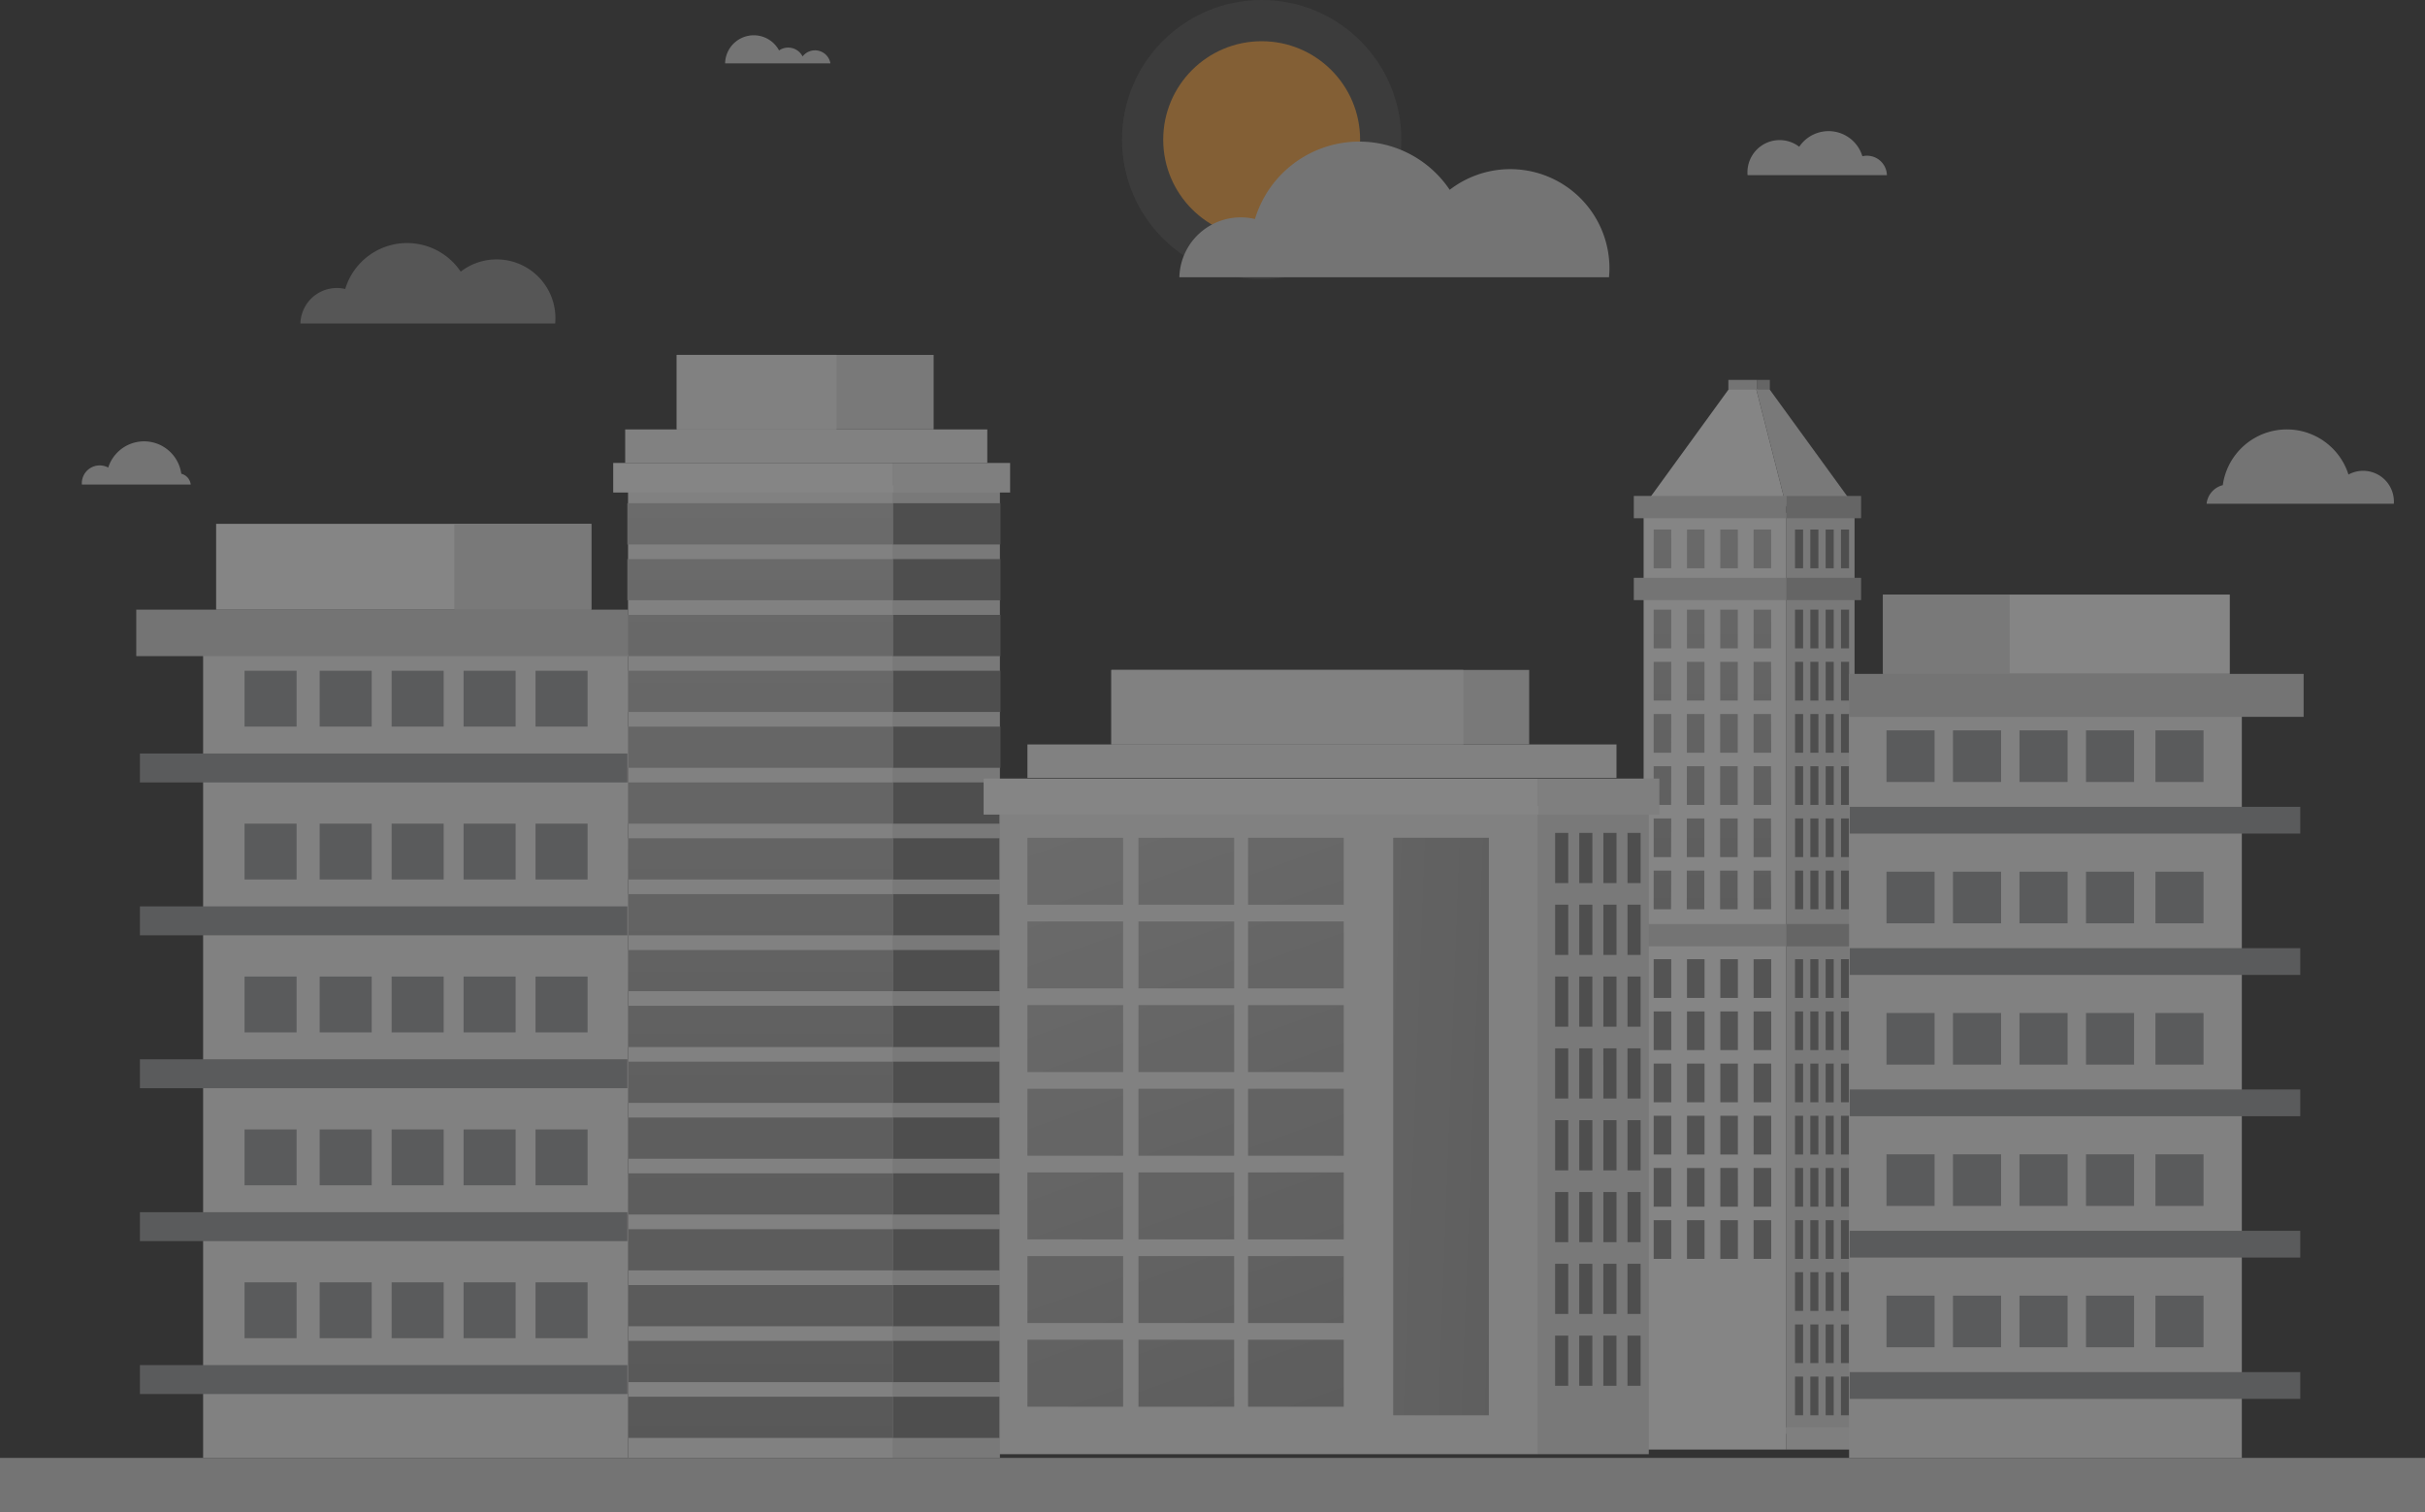 <svg xmlns="http://www.w3.org/2000/svg" xmlns:xlink="http://www.w3.org/1999/xlink" width="402.837" height="251.277" viewBox="0 0 402.837 251.277">
  <rect x="0" y="0" width="402.837" height="251.277" fill="#333333" stroke="none"/>
  <defs>
    <linearGradient id="linear-gradient" x1="0.5" y1="0.005" x2="0.5" y2="1.351" gradientUnits="objectBoundingBox">
      <stop offset="0" stop-color="#b9b9b9"/>
      <stop offset="1" stop-color="#7c7c7c"/>
    </linearGradient>
    <linearGradient id="linear-gradient-2" x1="0.5" y1="-0.009" x2="0.5" y2="0.902" xlink:href="#linear-gradient"/>
    <linearGradient id="linear-gradient-3" x1="0.5" y1="-7.552" x2="0.5" y2="1.384" xlink:href="#linear-gradient"/>
    <linearGradient id="linear-gradient-5" x1="0.251" y1="0.016" x2="7.283" y2="13.695" xlink:href="#linear-gradient"/>
    <linearGradient id="linear-gradient-6" x1="-0.155" y1="-0.775" x2="6.876" y2="12.904" xlink:href="#linear-gradient"/>
    <linearGradient id="linear-gradient-7" x1="-0.557" y1="-1.555" x2="6.475" y2="12.124" xlink:href="#linear-gradient"/>
    <linearGradient id="linear-gradient-8" x1="-0.166" y1="-0.795" x2="6.865" y2="12.884" xlink:href="#linear-gradient"/>
    <linearGradient id="linear-gradient-9" x1="-0.572" y1="-1.586" x2="6.459" y2="12.093" xlink:href="#linear-gradient"/>
    <linearGradient id="linear-gradient-10" x1="-0.974" y1="-2.367" x2="6.057" y2="11.312" xlink:href="#linear-gradient"/>
    <linearGradient id="linear-gradient-11" x1="-0.583" y1="-1.607" x2="6.448" y2="12.072" xlink:href="#linear-gradient"/>
    <linearGradient id="linear-gradient-12" x1="-0.99" y1="-2.398" x2="6.042" y2="11.281" xlink:href="#linear-gradient"/>
    <linearGradient id="linear-gradient-13" x1="-1.391" y1="-3.179" x2="5.64" y2="10.501" xlink:href="#linear-gradient"/>
    <linearGradient id="linear-gradient-14" x1="-1" y1="-2.419" x2="6.031" y2="11.261" xlink:href="#linear-gradient"/>
    <linearGradient id="linear-gradient-15" x1="-1.407" y1="-3.21" x2="5.624" y2="10.47" xlink:href="#linear-gradient"/>
    <linearGradient id="linear-gradient-16" x1="-1.808" y1="-3.99" x2="5.223" y2="9.689" xlink:href="#linear-gradient"/>
    <linearGradient id="linear-gradient-17" x1="-1.417" y1="-3.23" x2="5.614" y2="10.449" xlink:href="#linear-gradient"/>
    <linearGradient id="linear-gradient-18" x1="-1.824" y1="-4.021" x2="5.207" y2="9.658" xlink:href="#linear-gradient"/>
    <linearGradient id="linear-gradient-19" x1="-2.225" y1="-4.802" x2="4.806" y2="8.877" xlink:href="#linear-gradient"/>
    <linearGradient id="linear-gradient-20" x1="-1.834" y1="-4.042" x2="5.197" y2="9.637" xlink:href="#linear-gradient"/>
    <linearGradient id="linear-gradient-21" x1="-2.241" y1="-4.833" x2="4.79" y2="8.846" xlink:href="#linear-gradient"/>
    <linearGradient id="linear-gradient-22" x1="-2.642" y1="-5.614" x2="4.389" y2="8.066" xlink:href="#linear-gradient"/>
    <linearGradient id="linear-gradient-23" x1="-2.252" y1="-4.853" x2="4.779" y2="8.826" xlink:href="#linear-gradient"/>
    <linearGradient id="linear-gradient-24" x1="-2.658" y1="-5.644" x2="4.373" y2="8.035" xlink:href="#linear-gradient"/>
    <linearGradient id="linear-gradient-25" x1="-3.06" y1="-6.425" x2="3.972" y2="7.254" xlink:href="#linear-gradient"/>
    <linearGradient id="linear-gradient-26" x1="-2.361" y1="-0.145" x2="4.67" y2="1.441" xlink:href="#linear-gradient"/>
  </defs>
  <g id="Group_2640" data-name="Group 2640" transform="translate(-1130.92 -814.571)" opacity="0.416">
    <g id="Group_2639" data-name="Group 2639" transform="translate(1099.875 820.359)">
      <g id="Group_2631" data-name="Group 2631" transform="translate(132.909 71.128)">
        <g id="Group_2630" data-name="Group 2630">
          <rect id="Rectangle_5791" data-name="Rectangle 5791" width="17.716" height="161.571" transform="translate(46.525 3.735)" fill="#dadada"/>
          <rect id="Rectangle_5792" data-name="Rectangle 5792" width="44.06" height="161.571" transform="translate(2.465 3.735)" fill="#eee"/>
          <rect id="Rectangle_5793" data-name="Rectangle 5793" width="19.411" height="4.914" transform="translate(46.525)" fill="#eaeaea"/>
          <rect id="Rectangle_5794" data-name="Rectangle 5794" width="46.525" height="4.914" fill="#f7f7f7"/>
          <path id="Path_9995" data-name="Path 9995" d="M1199.423,820.123v6.847h-17.881v-6.847Zm-17.881,9.278v6.847h17.881V829.4Zm0,9.278v6.847h17.881v-6.847Zm0,9.278V854.8h17.881v-6.847Zm0,9.278v6.847h17.881v-6.847Zm0,9.278v6.847h17.881v-6.847Zm0,9.278v6.847h17.881v-6.847Zm0,9.278v6.847h17.881v-6.847Zm0,9.278v6.847h17.881v-6.847Zm0,9.278v6.847h17.881v-6.847Zm0,9.278v6.847h17.881V912.9Zm0,9.278v6.847h17.881v-6.847Zm0,9.278V938.3h17.881v-6.848Zm0,9.278v6.848h17.881v-6.848Zm0,9.278v6.848h17.881v-6.848Zm0,9.278v6.847h17.881v-6.847Zm0,9.278v6.847h17.881v-6.847Z" transform="translate(-1135.082 -813.43)" fill="#747474"/>
          <path id="Path_9996" data-name="Path 9996" d="M1160.163,820.123v6.847h44.109v-6.847Zm44.109,9.278v6.847h-44.109V829.4Zm0,9.278v6.847h-44.109v-6.847Zm0,9.278V854.8h-44.109v-6.847Zm0,9.278v6.847h-44.109v-6.847Zm0,9.278v6.847h-44.109v-6.847Zm0,9.278v6.847h-44.109v-6.847Zm0,9.278v6.847h-44.109v-6.847Zm0,9.278v6.847h-44.109v-6.847Zm0,9.278v6.847h-44.109v-6.847Zm0,9.278v6.847h-44.109V912.9Zm0,9.278v6.847h-44.109v-6.847Zm0,9.278V938.3h-44.109v-6.848Zm0,9.278v6.848h-44.109v-6.848Zm0,9.278v6.848h-44.109v-6.848Zm0,9.278v6.847h-44.109v-6.847Zm0,9.278v6.847h-44.109v-6.847Z" transform="translate(-1157.811 -813.43)" fill="url(#linear-gradient)"/>
        </g>
      </g>
      <g id="Group_2633" data-name="Group 2633" transform="translate(302.451 57.33)">
        <g id="Group_2632" data-name="Group 2632">
          <rect id="Rectangle_5795" data-name="Rectangle 5795" width="11.352" height="153.012" transform="translate(25.319 22.095)" fill="#dadada"/>
          <rect id="Rectangle_5796" data-name="Rectangle 5796" width="23.691" height="153.012" transform="translate(1.629 22.095)" fill="#f7f7f7"/>
          <path id="Path_9997" data-name="Path 9997" d="M1267.4,830.423h-11.352l-4.987-19.5h2.174Z" transform="translate(-1230.724 -809.411)" fill="#dadada"/>
          <path id="Path_9998" data-name="Path 9998" d="M1265.681,830.423h-23.69l14.165-19.5h4.538Z" transform="translate(-1240.362 -809.411)" fill="#f7f7f7"/>
          <rect id="Rectangle_5797" data-name="Rectangle 5797" width="12.437" height="3.702" transform="translate(25.319 19.281)" fill="#acacac"/>
          <rect id="Rectangle_5798" data-name="Rectangle 5798" width="25.319" height="3.702" transform="translate(0 19.281)" fill="#d0d0d0"/>
          <rect id="Rectangle_5799" data-name="Rectangle 5799" width="12.437" height="3.702" transform="translate(25.319 32.887)" fill="#acacac"/>
          <rect id="Rectangle_5800" data-name="Rectangle 5800" width="25.319" height="3.702" transform="translate(0 32.887)" fill="#d0d0d0"/>
          <rect id="Rectangle_5801" data-name="Rectangle 5801" width="12.437" height="3.702" transform="translate(25.319 90.405)" fill="#acacac"/>
          <rect id="Rectangle_5802" data-name="Rectangle 5802" width="25.319" height="3.702" transform="translate(0 90.405)" fill="#d0d0d0"/>
          <rect id="Rectangle_5803" data-name="Rectangle 5803" width="12.437" height="3.702" transform="translate(25.319 174.016)" fill="#eaeaea"/>
          <rect id="Rectangle_5804" data-name="Rectangle 5804" width="25.319" height="3.702" transform="translate(0 174.016)" fill="#f7f7f7"/>
          <rect id="Rectangle_5805" data-name="Rectangle 5805" width="2.125" height="1.595" transform="translate(20.47)" fill="#acacac"/>
          <rect id="Rectangle_5806" data-name="Rectangle 5806" width="4.76" height="1.595" transform="translate(15.71)" fill="#d0d0d0"/>
        </g>
        <path id="Path_9999" data-name="Path 9999" d="M1245.717,828.672H1242.8v-6.429h2.915Zm5.531-6.429h-2.915v6.429h2.915Zm5.533,0h-2.915v6.429h2.915Zm5.531,0H1259.4v6.429h2.916Zm-16.6,19.736H1242.8V835.55h2.915Zm5.531-6.429h-2.915v6.429h2.915Zm5.533,0h-2.915v6.429h2.915Zm5.531,0H1259.4v6.429h2.916Zm-16.6,15.1H1242.8v-6.429h2.915Zm5.531-6.429h-2.915v6.429h2.915Zm5.533,0h-2.915v6.429h2.915Zm5.531,0H1259.4v6.429h2.916Zm-16.6,15.1H1242.8v-6.429h2.915Zm5.531-6.429h-2.915v6.429h2.915Zm5.533,0h-2.915v6.429h2.915Zm5.531,0H1259.4v6.429h2.916Zm-16.6,15.1H1242.8v-6.429h2.915Zm5.531-6.429h-2.915v6.429h2.915Zm5.533,0h-2.915v6.429h2.915Zm5.531,0H1259.4v6.429h2.916Zm-16.6,15.1H1242.8v-6.431h2.915Zm5.531-6.431h-2.915v6.431h2.915Zm5.533,0h-2.915v6.431h2.915Zm5.531,0H1259.4v6.431h2.916Zm-16.6,15.1H1242.8V878.91h2.915Zm5.531-6.429h-2.915v6.429h2.915Zm5.533,0h-2.915v6.429h2.915Zm5.531,0H1259.4v6.429h2.916Z" transform="translate(-1239.5 -797.378)" fill="url(#linear-gradient-2)"/>
        <path id="Path_10000" data-name="Path 10000" d="M1255.523,828.672h-1.341v-6.429h1.341Zm2.544-6.429h-1.341v6.429h1.341Zm2.544,0h-1.341v6.429h1.341Zm2.544,0h-1.339v6.429h1.339Zm-7.631,19.736h-1.341V835.55h1.341Zm2.544-6.429h-1.341v6.429h1.341Zm2.544,0h-1.341v6.429h1.341Zm2.544,0h-1.339v6.429h1.339Zm-7.631,15.1h-1.341v-6.429h1.341Zm2.544-6.429h-1.341v6.429h1.341Zm2.544,0h-1.341v6.429h1.341Zm2.544,0h-1.339v6.429h1.339Zm-7.631,15.1h-1.341v-6.429h1.341Zm2.544-6.429h-1.341v6.429h1.341Zm2.544,0h-1.341v6.429h1.341Zm2.544,0h-1.339v6.429h1.339Zm-7.631,15.1h-1.341v-6.429h1.341Zm2.544-6.429h-1.341v6.429h1.341Zm2.544,0h-1.341v6.429h1.341Zm2.544,0h-1.339v6.429h1.339Zm-7.631,15.1h-1.341v-6.431h1.341Zm2.544-6.431h-1.341v6.431h1.341Zm2.544,0h-1.341v6.431h1.341Zm2.544,0h-1.339v6.431h1.339Zm-7.631,15.1h-1.341V878.91h1.341Zm2.544-6.429h-1.341v6.429h1.341Zm2.544,0h-1.341v6.429h1.341Zm2.544,0h-1.339v6.429h1.339Z" transform="translate(-1227.402 -797.378)" fill="#747474"/>
        <path id="Path_10001" data-name="Path 10001" d="M1248.334,891.531h2.915v6.431h-2.915Zm0-2.243h2.915v-6.429h-2.915Zm0,17.344h2.915V900.2h-2.915Zm0-34.687h2.915v-6.431h-2.915Zm0,8.671h2.915v-6.429h-2.915Zm0-17.344h2.915v-6.429h-2.915Zm-5.531,26.016h2.915v-6.429H1242.8Zm0,8.673h2.915v-6.431H1242.8Zm0-26.016h2.915v-6.431H1242.8Zm0-8.673h2.915v-6.429H1242.8Zm0,17.344h2.915v-6.429H1242.8Zm0,26.016h2.915V900.2H1242.8Zm16.6-26.016h2.916v-6.429H1259.4Zm0,26.016h2.916V900.2H1259.4Zm0-8.671h2.916v-6.431H1259.4Zm0-8.673h2.916v-6.429H1259.4Zm0-17.342h2.916v-6.431H1259.4Zm0-8.673h2.916v-6.429H1259.4Zm-5.531,26.016h2.915v-6.429h-2.915Zm0,8.673h2.915v-6.431h-2.915Zm0,8.671h2.915V900.2h-2.915Zm0-43.36h2.915v-6.429h-2.915Zm0,8.673h2.915v-6.431h-2.915Zm0,8.671h2.915v-6.429h-2.915Z" transform="translate(-1239.5 -760.594)" fill="url(#linear-gradient-3)"/>
        <path id="Path_10002" data-name="Path 10002" d="M1256.726,882.859h1.341v6.429h-1.341Zm-2.544,23.773h1.341V900.2h-1.341Zm2.544,0h1.341V900.2h-1.341Zm0-26.016h1.341v-6.429h-1.341Zm-2.544-17.344h1.341v-6.429h-1.341Zm2.544,8.673h1.341v-6.431h-1.341Zm0,26.016h1.341v-6.431h-1.341Zm-2.544,0h1.341v-6.431h-1.341Zm2.544-34.689h1.341v-6.429h-1.341Zm-2.544,17.344h1.341v-6.429h-1.341Zm0,8.671h1.341v-6.429h-1.341Zm0-17.342h1.341v-6.431h-1.341Zm7.633,0h1.339v-6.431h-1.339Zm0,26.016h1.339v-6.431h-1.339Zm0-8.673h1.339v-6.429h-1.339Zm0-8.671h1.339v-6.429h-1.339Zm0-17.344h1.339v-6.429h-1.339Zm0,43.36h1.339V900.2h-1.339Zm-2.546-34.687h1.341v-6.431h-1.341Zm0,17.342h1.341v-6.429h-1.341Zm0-26.016h1.341v-6.429h-1.341Zm0,34.689h1.341v-6.431h-1.341Zm0-17.344h1.341v-6.429h-1.341Zm0,26.016h1.341V900.2h-1.341Z" transform="translate(-1227.402 -760.594)" fill="#747474"/>
        <path id="Path_10003" data-name="Path 10003" d="M1248.334,897.152h2.915v-6.431h-2.915Zm0,8.671h2.915v-6.429h-2.915Zm0-17.344h2.915V882.05h-2.915Zm-5.531,8.673h2.915v-6.431H1242.8Zm0-8.673h2.915V882.05H1242.8Zm0,17.344h2.915v-6.429H1242.8Zm16.6,0h2.916v-6.429H1259.4Zm0-8.671h2.916v-6.431H1259.4Zm0-8.673h2.916V882.05H1259.4Zm-5.531,0h2.915V882.05h-2.915Zm0,8.673h2.915v-6.431h-2.915Zm0,8.671h2.915v-6.429h-2.915Z" transform="translate(-1239.5 -733.798)" fill="url(#linear-gradient-3)"/>
        <path id="Path_10004" data-name="Path 10004" d="M1256.726,905.823h1.341v-6.429h-1.341Zm-2.544-17.344h1.341V882.05h-1.341Zm2.544,8.673h1.341v-6.431h-1.341Zm0-8.673h1.341V882.05h-1.341Zm-2.544,17.344h1.341v-6.429h-1.341Zm0-8.671h1.341v-6.431h-1.341Zm7.633,0h1.339v-6.431h-1.339Zm0,8.671h1.339v-6.429h-1.339Zm0-17.344h1.339V882.05h-1.339Zm-2.546,8.673h1.341v-6.431h-1.341Zm0-8.673h1.341V882.05h-1.341Zm0,17.344h1.341v-6.429h-1.341Z" transform="translate(-1227.402 -733.798)" fill="#747474"/>
      </g>
      <rect id="Rectangle_5807" data-name="Rectangle 5807" width="18.349" height="107.701" transform="translate(286.59 128.114)" fill="#dadada"/>
      <rect id="Rectangle_5808" data-name="Rectangle 5808" width="89.516" height="107.701" transform="translate(197.075 128.114)" fill="#eee"/>
      <rect id="Rectangle_5809" data-name="Rectangle 5809" width="20.104" height="5.984" transform="translate(286.59 123.566)" fill="#eaeaea"/>
      <rect id="Rectangle_5810" data-name="Rectangle 5810" width="92.148" height="5.984" transform="translate(194.442 123.566)" fill="#f7f7f7"/>
      <path id="Path_10005" data-name="Path 10005" d="M1237.047,855.011h-2.181v-8.337h2.181Zm4.006-8.337h-2.178v8.337h2.178Zm4.009,0h-2.181v8.337h2.181Zm4.006,0h-2.178v8.337h2.178ZM1237.047,858.6h-2.181v8.337h2.181Zm4.006,0h-2.178v8.337h2.178Zm4.009,0h-2.181v8.337h2.181Zm4.006,0h-2.178v8.337h2.178Zm-12.022,11.931h-2.181v8.337h2.181Zm4.006,0h-2.178v8.337h2.178Zm4.009,0h-2.181v8.337h2.181Zm4.006,0h-2.178v8.337h2.178Zm-12.022,11.929h-2.181V890.8h2.181Zm4.006,0h-2.178V890.8h2.178Zm4.009,0h-2.181V890.8h2.181Zm4.006,0h-2.178V890.8h2.178ZM1237.047,894.4h-2.181v8.337h2.181Zm4.006,0h-2.178v8.337h2.178Zm4.009,0h-2.181v8.337h2.181Zm4.006,0h-2.178v8.337h2.178Zm-12.022,11.931h-2.181v8.337h2.181Zm4.006,0h-2.178v8.337h2.178Zm4.009,0h-2.181v8.337h2.181Zm4.006,0h-2.178v8.337h2.178Zm-12.022,11.931h-2.181v8.337h2.181Zm4.006,0h-2.178v8.337h2.178Zm4.009,0h-2.181v8.337h2.181Zm4.006,0h-2.178v8.337h2.178Zm-12.022,11.931h-2.181v8.337h2.181Zm4.006,0h-2.178v8.337h2.178Zm4.009,0h-2.181v8.337h2.181Zm4.006,0h-2.178v8.337h2.178Z" transform="translate(-945.485 -714.076)" fill="#747474"/>
      <rect id="Rectangle_5811" data-name="Rectangle 5811" width="60.154" height="5.569" transform="translate(134.899 65.559)" fill="#eee"/>
      <rect id="Rectangle_5812" data-name="Rectangle 5812" width="42.669" height="12.379" transform="translate(143.467 53.18)" fill="#dadada"/>
      <rect id="Rectangle_5813" data-name="Rectangle 5813" width="26.535" height="12.379" transform="translate(143.467 53.18)" fill="#eee"/>
      <rect id="Rectangle_5814" data-name="Rectangle 5814" width="97.855" height="5.569" transform="translate(201.721 117.895)" fill="#eee"/>
      <rect id="Rectangle_5815" data-name="Rectangle 5815" width="69.411" height="12.379" transform="translate(215.659 105.517)" fill="#dadada"/>
      <rect id="Rectangle_5816" data-name="Rectangle 5816" width="58.478" height="12.379" transform="translate(215.659 105.517)" fill="#eee"/>
      <rect id="Rectangle_5817" data-name="Rectangle 5817" width="15.896" height="11.125" transform="translate(201.721 133.403)" fill="url(#linear-gradient-5)"/>
      <rect id="Rectangle_5818" data-name="Rectangle 5818" width="15.896" height="11.125" transform="translate(220.167 133.403)" fill="url(#linear-gradient-6)"/>
      <rect id="Rectangle_5819" data-name="Rectangle 5819" width="15.896" height="11.125" transform="translate(238.371 133.403)" fill="url(#linear-gradient-7)"/>
      <rect id="Rectangle_5820" data-name="Rectangle 5820" width="15.896" height="11.125" transform="translate(201.721 147.303)" fill="url(#linear-gradient-8)"/>
      <rect id="Rectangle_5821" data-name="Rectangle 5821" width="15.896" height="11.125" transform="translate(220.167 147.303)" fill="url(#linear-gradient-9)"/>
      <rect id="Rectangle_5822" data-name="Rectangle 5822" width="15.896" height="11.125" transform="translate(238.371 147.303)" fill="url(#linear-gradient-10)"/>
      <rect id="Rectangle_5823" data-name="Rectangle 5823" width="15.896" height="11.125" transform="translate(201.721 161.203)" fill="url(#linear-gradient-11)"/>
      <rect id="Rectangle_5824" data-name="Rectangle 5824" width="15.896" height="11.125" transform="translate(220.167 161.203)" fill="url(#linear-gradient-12)"/>
      <rect id="Rectangle_5825" data-name="Rectangle 5825" width="15.896" height="11.125" transform="translate(238.371 161.203)" fill="url(#linear-gradient-13)"/>
      <rect id="Rectangle_5826" data-name="Rectangle 5826" width="15.896" height="11.125" transform="translate(201.721 175.103)" fill="url(#linear-gradient-14)"/>
      <rect id="Rectangle_5827" data-name="Rectangle 5827" width="15.896" height="11.125" transform="translate(220.167 175.103)" fill="url(#linear-gradient-15)"/>
      <rect id="Rectangle_5828" data-name="Rectangle 5828" width="15.896" height="11.125" transform="translate(238.371 175.103)" fill="url(#linear-gradient-16)"/>
      <rect id="Rectangle_5829" data-name="Rectangle 5829" width="15.896" height="11.125" transform="translate(201.721 189.002)" fill="url(#linear-gradient-17)"/>
      <rect id="Rectangle_5830" data-name="Rectangle 5830" width="15.896" height="11.125" transform="translate(220.167 189.002)" fill="url(#linear-gradient-18)"/>
      <rect id="Rectangle_5831" data-name="Rectangle 5831" width="15.896" height="11.125" transform="translate(238.371 189.002)" fill="url(#linear-gradient-19)"/>
      <rect id="Rectangle_5832" data-name="Rectangle 5832" width="15.896" height="11.125" transform="translate(201.721 202.902)" fill="url(#linear-gradient-20)"/>
      <rect id="Rectangle_5833" data-name="Rectangle 5833" width="15.896" height="11.125" transform="translate(220.167 202.902)" fill="url(#linear-gradient-21)"/>
      <rect id="Rectangle_5834" data-name="Rectangle 5834" width="15.896" height="11.125" transform="translate(238.371 202.902)" fill="url(#linear-gradient-22)"/>
      <rect id="Rectangle_5835" data-name="Rectangle 5835" width="15.896" height="11.125" transform="translate(201.721 216.802)" fill="url(#linear-gradient-23)"/>
      <rect id="Rectangle_5836" data-name="Rectangle 5836" width="15.896" height="11.125" transform="translate(220.167 216.802)" fill="url(#linear-gradient-24)"/>
      <rect id="Rectangle_5837" data-name="Rectangle 5837" width="15.896" height="11.125" transform="translate(238.371 216.802)" fill="url(#linear-gradient-25)"/>
      <rect id="Rectangle_5838" data-name="Rectangle 5838" width="15.896" height="95.952" transform="translate(262.481 133.403)" fill="url(#linear-gradient-26)"/>
      <rect id="Rectangle_5839" data-name="Rectangle 5839" width="70.588" height="133.483" transform="translate(64.786 102.95)" fill="#eee"/>
      <rect id="Rectangle_5879" data-name="Rectangle 5879" width="65.243" height="123.374" transform="translate(338.212 113.059)" fill="#eee"/>
      <rect id="Rectangle_5840" data-name="Rectangle 5840" width="81.692" height="7.722" transform="translate(53.682 95.501)" fill="#d0d0d0"/>
      <rect id="Rectangle_5880" data-name="Rectangle 5880" width="75.506" height="7.138" transform="translate(338.212 106.173)" fill="#d0d0d0"/>
      <rect id="Rectangle_5841" data-name="Rectangle 5841" width="62.321" height="14.257" transform="translate(66.948 81.244)" fill="#f7f7f7"/>
      <rect id="Rectangle_5881" data-name="Rectangle 5881" width="57.601" height="13.177" transform="translate(343.855 92.996)" fill="#f7f7f7"/>
      <rect id="Rectangle_5842" data-name="Rectangle 5842" width="22.753" height="14.257" transform="translate(106.515 81.244)" fill="#dadada"/>
      <rect id="Rectangle_5882" data-name="Rectangle 5882" width="21.03" height="13.177" transform="translate(343.855 92.996)" fill="#dadada"/>
      <g id="Group_2634" data-name="Group 2634" transform="translate(54.284 105.654)">
        <rect id="Rectangle_5843" data-name="Rectangle 5843" width="8.644" height="9.278" transform="translate(17.385)" fill="#919294"/>
        <rect id="Rectangle_5844" data-name="Rectangle 5844" width="8.644" height="9.278" transform="translate(29.866)" fill="#919294"/>
        <rect id="Rectangle_5845" data-name="Rectangle 5845" width="8.644" height="9.278" transform="translate(41.819)" fill="#919294"/>
        <rect id="Rectangle_5846" data-name="Rectangle 5846" width="8.644" height="9.278" transform="translate(53.771)" fill="#919294"/>
        <rect id="Rectangle_5847" data-name="Rectangle 5847" width="8.644" height="9.278" transform="translate(65.723)" fill="#919294"/>
        <rect id="Rectangle_5848" data-name="Rectangle 5848" width="80.977" height="4.807" transform="translate(0 13.748)" fill="#919294"/>
      </g>
      <g id="Group_2648" data-name="Group 2648" transform="translate(338.316 115.557)">
        <rect id="Rectangle_5843-2" data-name="Rectangle 5843" width="7.989" height="8.575" transform="translate(50.787 0)" fill="#919294"/>
        <rect id="Rectangle_5844-2" data-name="Rectangle 5844" width="7.989" height="8.575" transform="translate(39.251 0)" fill="#919294"/>
        <rect id="Rectangle_5845-2" data-name="Rectangle 5845" width="7.989" height="8.575" transform="translate(28.204 0)" fill="#919294"/>
        <rect id="Rectangle_5846-2" data-name="Rectangle 5846" width="7.989" height="8.575" transform="translate(17.157 0)" fill="#919294"/>
        <rect id="Rectangle_5847-2" data-name="Rectangle 5847" width="7.989" height="8.575" transform="translate(6.11 0)" fill="#919294"/>
        <rect id="Rectangle_5848-2" data-name="Rectangle 5848" width="74.845" height="4.443" transform="translate(0 12.707)" fill="#919294"/>
      </g>
      <g id="Group_2635" data-name="Group 2635" transform="translate(54.284 131.056)">
        <rect id="Rectangle_5849" data-name="Rectangle 5849" width="8.644" height="9.278" transform="translate(17.385)" fill="#919294"/>
        <rect id="Rectangle_5850" data-name="Rectangle 5850" width="8.644" height="9.278" transform="translate(29.866)" fill="#919294"/>
        <rect id="Rectangle_5851" data-name="Rectangle 5851" width="8.644" height="9.278" transform="translate(41.819)" fill="#919294"/>
        <rect id="Rectangle_5852" data-name="Rectangle 5852" width="8.644" height="9.278" transform="translate(53.771)" fill="#919294"/>
        <rect id="Rectangle_5853" data-name="Rectangle 5853" width="8.644" height="9.278" transform="translate(65.723)" fill="#919294"/>
        <rect id="Rectangle_5854" data-name="Rectangle 5854" width="80.977" height="4.807" transform="translate(0 13.748)" fill="#919294"/>
      </g>
      <g id="Group_2647" data-name="Group 2647" transform="translate(338.316 139.036)">
        <rect id="Rectangle_5849-2" data-name="Rectangle 5849" width="7.989" height="8.575" transform="translate(50.787 0)" fill="#919294"/>
        <rect id="Rectangle_5850-2" data-name="Rectangle 5850" width="7.989" height="8.575" transform="translate(39.251 0)" fill="#919294"/>
        <rect id="Rectangle_5851-2" data-name="Rectangle 5851" width="7.989" height="8.575" transform="translate(28.204 0)" fill="#919294"/>
        <rect id="Rectangle_5852-2" data-name="Rectangle 5852" width="7.989" height="8.575" transform="translate(17.157 0)" fill="#919294"/>
        <rect id="Rectangle_5853-2" data-name="Rectangle 5853" width="7.989" height="8.575" transform="translate(6.11 0)" fill="#919294"/>
        <rect id="Rectangle_5854-2" data-name="Rectangle 5854" width="74.845" height="4.443" transform="translate(0 12.707)" fill="#919294"/>
      </g>
      <g id="Group_2636" data-name="Group 2636" transform="translate(54.284 156.459)">
        <rect id="Rectangle_5855" data-name="Rectangle 5855" width="8.644" height="9.278" transform="translate(17.385)" fill="#919294"/>
        <rect id="Rectangle_5856" data-name="Rectangle 5856" width="8.644" height="9.278" transform="translate(29.866)" fill="#919294"/>
        <rect id="Rectangle_5857" data-name="Rectangle 5857" width="8.644" height="9.278" transform="translate(41.819)" fill="#919294"/>
        <rect id="Rectangle_5858" data-name="Rectangle 5858" width="8.644" height="9.278" transform="translate(53.771)" fill="#919294"/>
        <rect id="Rectangle_5859" data-name="Rectangle 5859" width="8.644" height="9.278" transform="translate(65.723)" fill="#919294"/>
        <rect id="Rectangle_5860" data-name="Rectangle 5860" width="80.977" height="4.807" transform="translate(0 13.748)" fill="#919294"/>
      </g>
      <g id="Group_2646" data-name="Group 2646" transform="translate(338.316 162.515)">
        <rect id="Rectangle_5855-2" data-name="Rectangle 5855" width="7.989" height="8.575" transform="translate(50.787)" fill="#919294"/>
        <rect id="Rectangle_5856-2" data-name="Rectangle 5856" width="7.989" height="8.575" transform="translate(39.251)" fill="#919294"/>
        <rect id="Rectangle_5857-2" data-name="Rectangle 5857" width="7.989" height="8.575" transform="translate(28.204)" fill="#919294"/>
        <rect id="Rectangle_5858-2" data-name="Rectangle 5858" width="7.989" height="8.575" transform="translate(17.157)" fill="#919294"/>
        <rect id="Rectangle_5859-2" data-name="Rectangle 5859" width="7.989" height="8.575" transform="translate(6.11)" fill="#919294"/>
        <rect id="Rectangle_5860-2" data-name="Rectangle 5860" width="74.845" height="4.443" transform="translate(0 12.707)" fill="#919294"/>
      </g>
      <g id="Group_2637" data-name="Group 2637" transform="translate(54.284 181.862)">
        <rect id="Rectangle_5861" data-name="Rectangle 5861" width="8.644" height="9.278" transform="translate(17.385)" fill="#919294"/>
        <rect id="Rectangle_5862" data-name="Rectangle 5862" width="8.644" height="9.278" transform="translate(29.866)" fill="#919294"/>
        <rect id="Rectangle_5863" data-name="Rectangle 5863" width="8.644" height="9.278" transform="translate(41.819)" fill="#919294"/>
        <rect id="Rectangle_5864" data-name="Rectangle 5864" width="8.644" height="9.278" transform="translate(53.771)" fill="#919294"/>
        <rect id="Rectangle_5865" data-name="Rectangle 5865" width="8.644" height="9.278" transform="translate(65.723)" fill="#919294"/>
        <rect id="Rectangle_5866" data-name="Rectangle 5866" width="80.977" height="4.807" transform="translate(0 13.748)" fill="#919294"/>
      </g>
      <g id="Group_2645" data-name="Group 2645" transform="translate(338.316 185.994)">
        <rect id="Rectangle_5861-2" data-name="Rectangle 5861" width="7.989" height="8.575" transform="translate(50.787 0)" fill="#919294"/>
        <rect id="Rectangle_5862-2" data-name="Rectangle 5862" width="7.989" height="8.575" transform="translate(39.251 0)" fill="#919294"/>
        <rect id="Rectangle_5863-2" data-name="Rectangle 5863" width="7.989" height="8.575" transform="translate(28.204 0)" fill="#919294"/>
        <rect id="Rectangle_5864-2" data-name="Rectangle 5864" width="7.989" height="8.575" transform="translate(17.157 0)" fill="#919294"/>
        <rect id="Rectangle_5865-2" data-name="Rectangle 5865" width="7.989" height="8.575" transform="translate(6.11 0)" fill="#919294"/>
        <rect id="Rectangle_5866-2" data-name="Rectangle 5866" width="74.845" height="4.443" transform="translate(0 12.707)" fill="#919294"/>
      </g>
      <g id="Group_2638" data-name="Group 2638" transform="translate(54.284 207.265)">
        <rect id="Rectangle_5867" data-name="Rectangle 5867" width="8.644" height="9.278" transform="translate(17.385)" fill="#919294"/>
        <rect id="Rectangle_5868" data-name="Rectangle 5868" width="8.644" height="9.278" transform="translate(29.866)" fill="#919294"/>
        <rect id="Rectangle_5869" data-name="Rectangle 5869" width="8.644" height="9.278" transform="translate(41.819)" fill="#919294"/>
        <rect id="Rectangle_5870" data-name="Rectangle 5870" width="8.644" height="9.278" transform="translate(53.771)" fill="#919294"/>
        <rect id="Rectangle_5871" data-name="Rectangle 5871" width="8.644" height="9.278" transform="translate(65.723)" fill="#919294"/>
        <rect id="Rectangle_5872" data-name="Rectangle 5872" width="80.977" height="4.807" transform="translate(0 13.748)" fill="#919294"/>
      </g>
      <g id="Group_2644" data-name="Group 2644" transform="translate(338.316 209.473)">
        <rect id="Rectangle_5867-2" data-name="Rectangle 5867" width="7.989" height="8.575" transform="translate(50.787 0)" fill="#919294"/>
        <rect id="Rectangle_5868-2" data-name="Rectangle 5868" width="7.989" height="8.575" transform="translate(39.251 0)" fill="#919294"/>
        <rect id="Rectangle_5869-2" data-name="Rectangle 5869" width="7.989" height="8.575" transform="translate(28.204 0)" fill="#919294"/>
        <rect id="Rectangle_5870-2" data-name="Rectangle 5870" width="7.989" height="8.575" transform="translate(17.157 0)" fill="#919294"/>
        <rect id="Rectangle_5871-2" data-name="Rectangle 5871" width="7.989" height="8.575" transform="translate(6.11 0)" fill="#919294"/>
        <rect id="Rectangle_5872-2" data-name="Rectangle 5872" width="74.845" height="4.443" transform="translate(0 12.707)" fill="#919294"/>
      </g>
      <rect id="Rectangle_5873" data-name="Rectangle 5873" width="402.837" height="9.056" transform="translate(31.045 236.433)" fill="#d0d0d0"/>
      <path id="Path_10006" data-name="Path 10006" d="M1141.293,814.979c0,.293-.021.58-.043.869h-42.32a6.058,6.058,0,0,1,7.445-5.738,10.732,10.732,0,0,1,19.184-2.879,9.769,9.769,0,0,1,15.735,7.749Z" transform="translate(-1017.981 -767.888)" fill="#d0d0d0" opacity="0.532"/>
      <path id="Path_10008" data-name="Path 10008" d="M1259.5,791.536c0,.159.012.317.024.474h23.142a3.313,3.313,0,0,0-4.071-3.138,5.868,5.868,0,0,0-10.49-1.574,5.342,5.342,0,0,0-8.6,4.237Z" transform="translate(-938.173 -768.701)" fill="#d0d0d0"/>
      <path id="Path_10009" data-name="Path 10009" d="M1090.826,836.033c0,.07.005.14.01.209h18.079a2.078,2.078,0,0,0-1.564-1.792,6.244,6.244,0,0,0-12.137-1.025,2.97,2.97,0,0,0-4.388,2.609Z" transform="translate(-1046.189 -761.527)" fill="#d0d0d0"/>
      <path id="Path_10011" data-name="Path 10011" d="M1121.94,841.05c0,.12-.01.24-.017.36h-31.1a3.575,3.575,0,0,1,2.691-3.083,10.74,10.74,0,0,1,20.876-1.764,5.108,5.108,0,0,1,7.547,4.487Z" transform="translate(-693.222 -763.508)" fill="#d0d0d0"/>
    </g>
    <circle id="Ellipse_277" data-name="Ellipse 277" cx="23.201" cy="23.201" r="23.201" transform="translate(1317.304 814.571)" fill="#d0d0d0" opacity="0.14"/>
    <circle id="Ellipse_278" data-name="Ellipse 278" cx="16.353" cy="16.353" r="16.353" transform="translate(1324.152 821.419)" fill="#f39d38"/>
    <path id="Path_10010" data-name="Path 10010" d="M1170.1,782.991h-17.5a4.762,4.762,0,0,1,8.96-2.15,2.687,2.687,0,0,1,3.912,1,2.6,2.6,0,0,1,4.625,1.151Z" transform="translate(98.774 42.109)" fill="#d0d0d0"/>
    <path id="Path_10012" data-name="Path 10012" d="M1276.053,812.077c0,.5-.035.978-.072,1.463H1204.61a10.2,10.2,0,0,1,10.188-9.948,10.083,10.083,0,0,1,2.369.274,18.1,18.1,0,0,1,32.351-4.854,16.472,16.472,0,0,1,26.536,13.066Z" transform="translate(122.225 47.095)" fill="#d0d0d0"/>
  </g>
</svg>
